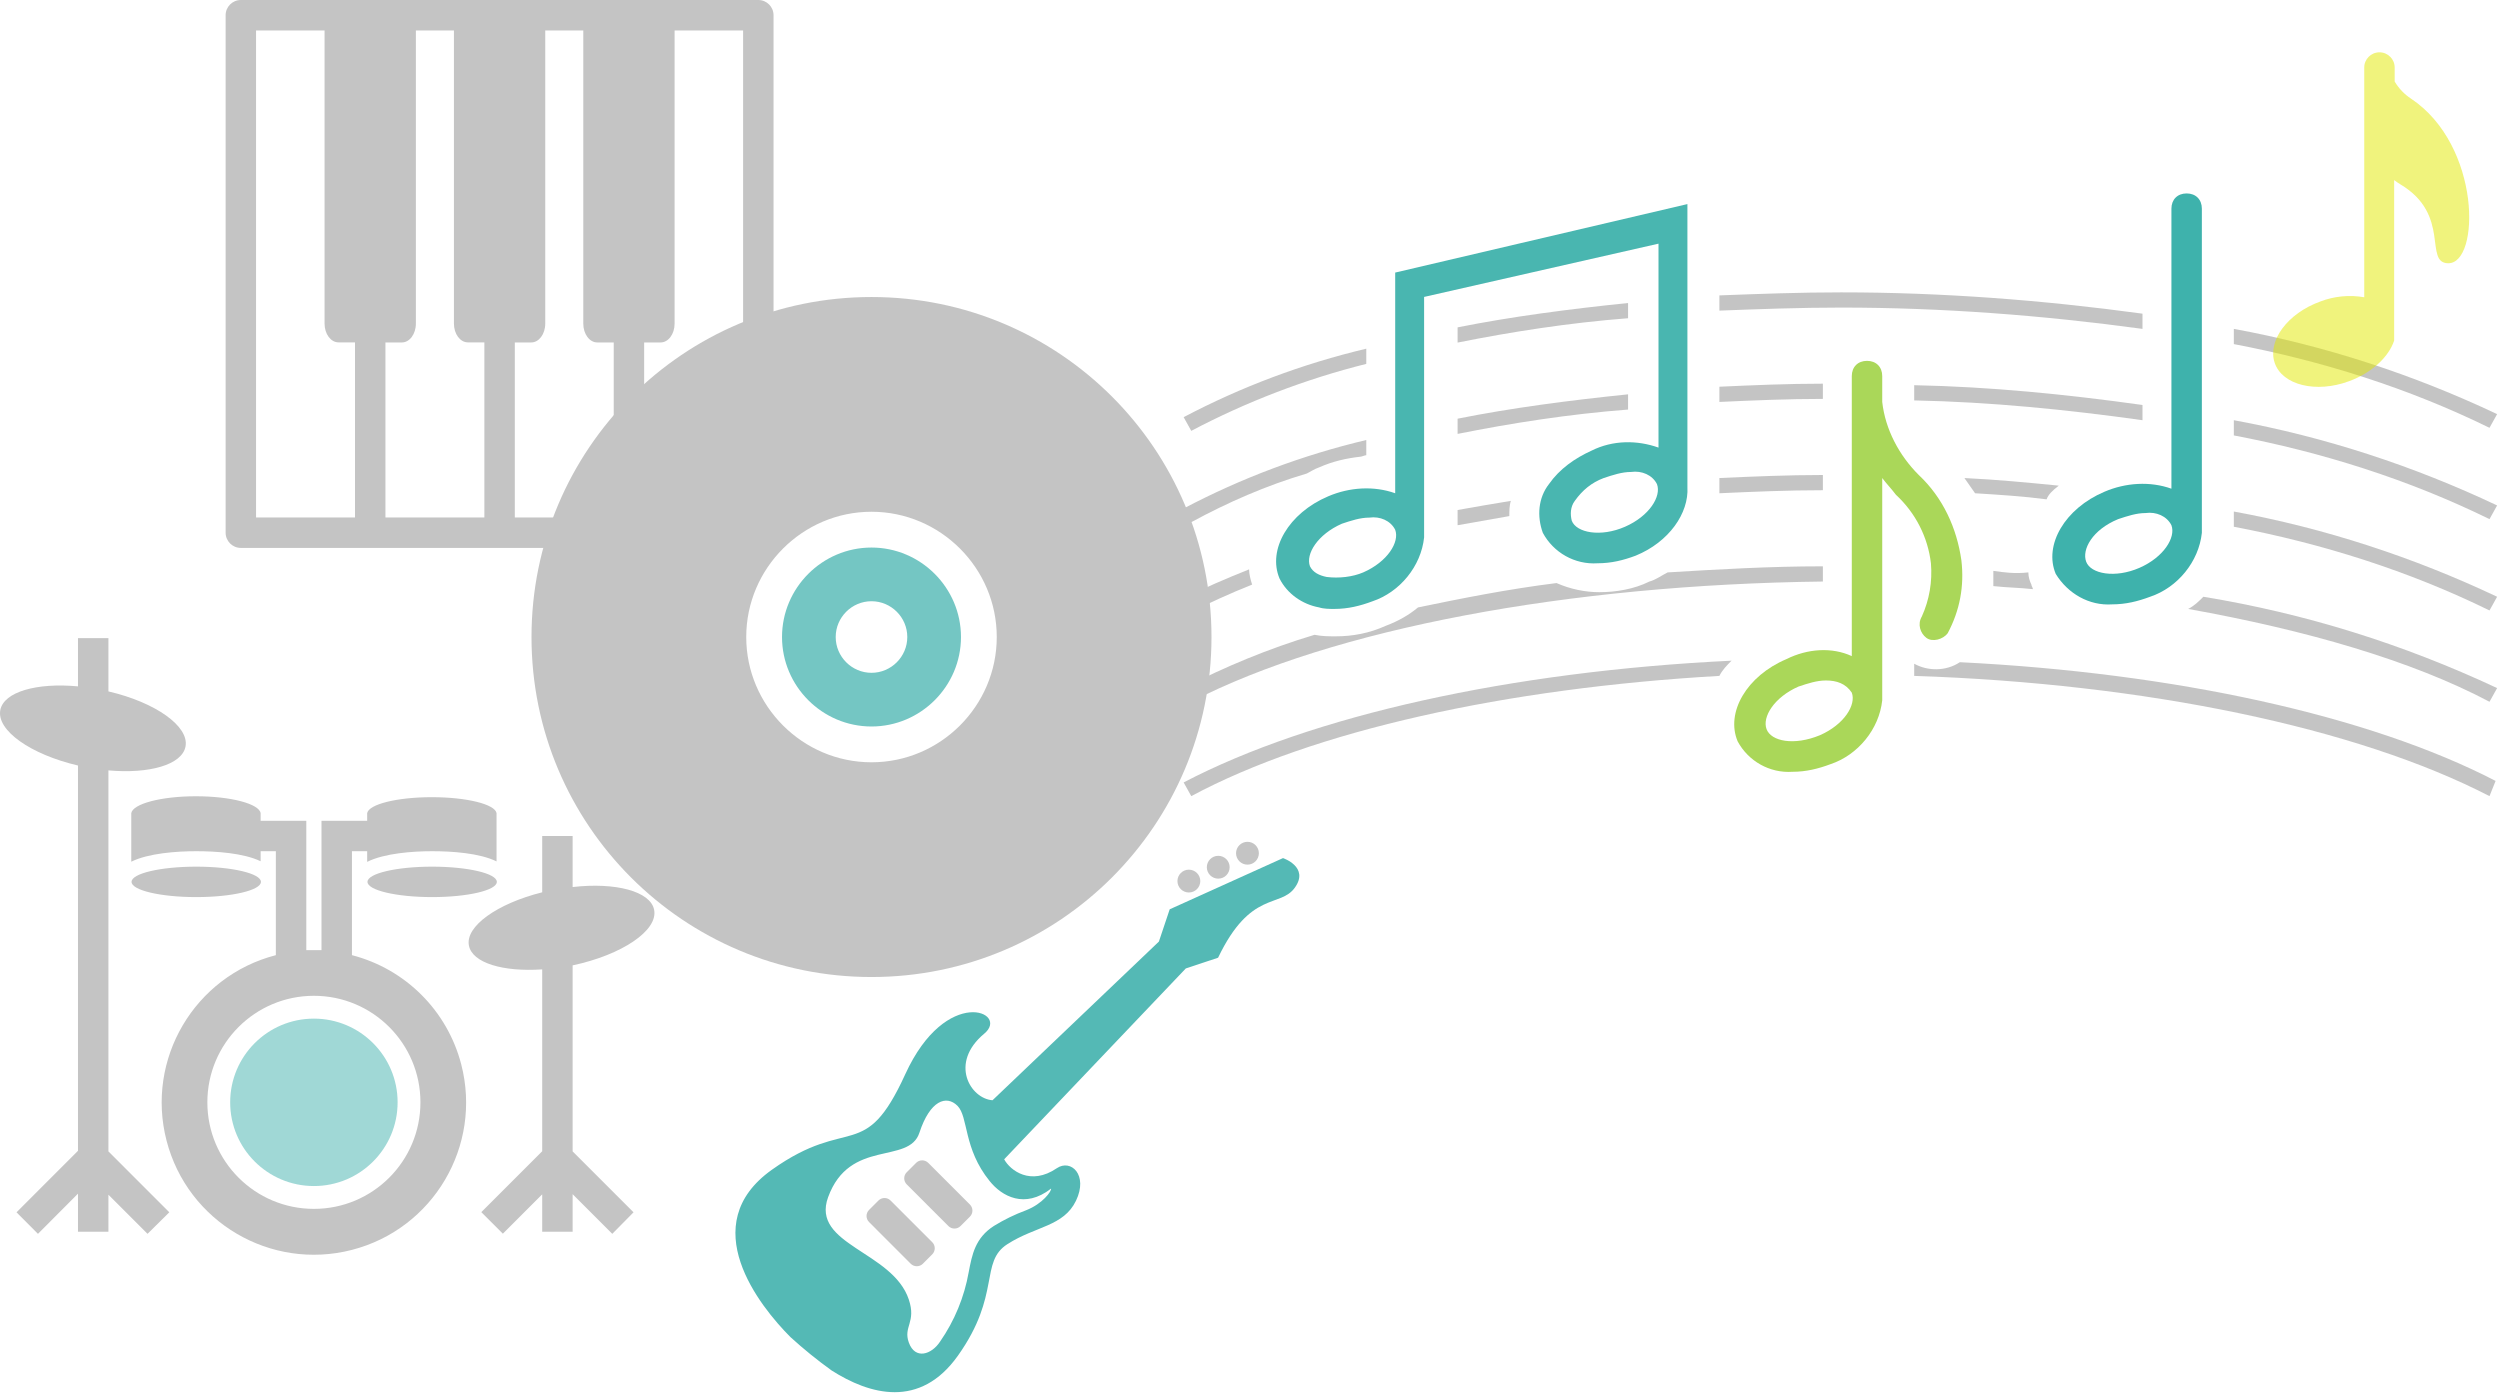 <svg width="498" height="278" viewBox="0 0 498 278" fill="none" xmlns="http://www.w3.org/2000/svg">
<path d="M250.767 169.962C250.767 171.218 249.752 172.237 248.496 172.237C247.239 172.237 246.22 171.218 246.22 169.962C246.22 168.707 247.239 167.689 248.496 167.689C249.752 167.689 250.767 168.707 250.767 169.962Z" fill="#C4C4C4"/>
<path d="M244.946 172.752C244.946 174.008 243.931 175.026 242.674 175.026C241.418 175.026 240.399 174.008 240.399 172.752C240.399 171.496 241.418 170.478 242.674 170.478C243.931 170.478 244.946 171.496 244.946 172.752Z" fill="#C4C4C4"/>
<path d="M239.098 175.511C239.098 176.767 238.079 177.785 236.823 177.785C235.566 177.785 234.547 176.767 234.547 175.511C234.547 174.255 235.566 173.237 236.823 173.237C238.079 173.237 239.098 174.255 239.098 175.511Z" fill="#C4C4C4"/>
<path d="M255.573 170.933L233.003 181.135L230.851 187.562L197.711 219.169C193.314 218.865 189.01 211.771 196.062 205.905C201.199 201.645 188.481 196.157 180.323 214C172.169 231.842 169.184 222.049 153.767 233.009C138.35 243.969 151.297 260.174 157.466 266.357C160.059 268.721 162.789 270.93 165.634 272.981C173.214 277.819 183.251 280.698 190.814 270.057C199.484 257.855 195.074 251.412 200.697 247.819C206.324 244.226 211.871 244.318 214.341 239.179C216.81 234.04 213.327 230.811 210.522 232.705C205.292 236.283 201.23 233.145 200.031 230.932L236.214 192.913L242.644 190.776C249.117 177.254 255 180.923 257.937 176.815C260.878 172.706 255.573 170.933 255.573 170.933ZM209.371 236.768C209.508 237.253 207.704 239.8 204.383 241.089C202.156 241.914 200.022 242.955 198.002 244.196C194.254 246.591 193.636 249.911 192.966 253.413C192.089 258.379 190.144 263.096 187.268 267.239C185.584 269.828 182.294 270.922 181.037 267.433C179.886 264.249 182.554 263.418 181.037 258.87C177.823 249.214 161.497 248.001 164.954 238.497C169.245 226.703 181.037 232.069 183.145 225.642C185.253 219.214 188.512 218.062 190.726 220.275C192.935 222.489 191.859 228.764 197.151 235.283C199.563 238.299 204.123 240.861 209.371 236.768Z" fill="#54B9B5"/>
<path d="M193.204 239.94C193.875 240.609 193.875 241.694 193.204 242.363L191.339 244.228C190.673 244.897 189.588 244.897 188.918 244.228L180.623 235.931C179.953 235.262 179.953 234.178 180.623 233.509L182.488 231.644C183.154 230.975 184.239 230.975 184.909 231.644L193.204 239.94Z" fill="#C4C4C4"/>
<path d="M185.703 247.444C186.369 248.113 186.369 249.198 185.703 249.866L183.838 251.732C183.167 252.401 182.083 252.401 181.412 251.732L173.117 243.435C172.447 242.766 172.447 241.682 173.117 241.013L174.983 239.147C175.653 238.478 176.738 238.478 177.404 239.147L185.703 247.444Z" fill="#C4C4C4"/>
<path d="M151.059 0H47.978C46.302 0 44.944 1.357 44.944 3.032V106.113C44.944 107.787 46.302 109.145 47.978 109.145H151.059C152.73 109.145 154.089 107.787 154.089 106.113V3.032C154.089 1.357 152.73 0 151.059 0ZM118.964 68.215H122.254V102.748C122.249 102.858 122.249 102.97 122.254 103.081H102.55V68.215H105.836C107.353 68.215 108.614 66.548 108.614 64.471V6.064H116.19V64.456C116.19 66.533 117.434 68.215 118.964 68.215ZM80.069 68.215C81.581 68.215 82.842 66.548 82.842 64.471V6.064H90.423V64.456C90.423 66.533 91.662 68.2 93.197 68.2H96.487V103.081H76.779V68.215H80.069ZM51.007 6.064H64.652V64.456C64.652 66.533 65.895 68.2 67.425 68.2H70.715V103.081H51.007V6.064ZM148.025 103.081H128.317C128.326 102.97 128.326 102.858 128.317 102.748V68.215H131.607C133.124 68.215 134.381 66.548 134.381 64.471V6.064H148.025V103.081Z" fill="#C4C4C4"/>
<path d="M173.602 151.847C159.879 151.847 148.651 140.619 148.651 126.895C148.651 113.171 159.879 101.942 173.602 101.942C187.326 101.942 198.554 113.171 198.554 126.895C198.554 140.619 187.326 151.847 173.602 151.847ZM173.602 59.166C136.171 59.166 105.875 89.466 105.875 126.895C105.875 164.323 136.171 194.623 173.602 194.623C211.034 194.623 241.329 164.323 241.329 126.895C241.329 89.466 211.034 59.166 173.602 59.166Z" fill="#C4C4C4"/>
<path d="M173.603 134.024C169.682 134.024 166.472 130.816 166.472 126.894C166.472 122.973 169.682 119.765 173.603 119.765C177.523 119.765 180.733 122.973 180.733 126.894C180.733 130.816 177.523 134.024 173.603 134.024ZM173.603 109.071C163.799 109.071 155.778 117.092 155.778 126.894C155.778 136.697 163.799 144.718 173.603 144.718C183.406 144.718 191.427 136.697 191.427 126.894C191.427 117.092 183.406 109.071 173.603 109.071Z" fill="#74C6C3"/>
<path d="M324.31 78.551C312.487 79.764 300.964 81.279 290.354 83.402V86.434C300.964 84.311 312.487 82.492 324.31 81.583V78.551Z" fill="#C4C4C4"/>
<path d="M410.109 96.742C404.046 96.136 397.678 95.529 391.314 95.226C391.918 96.136 392.827 97.348 393.435 98.258C398.286 98.561 403.137 98.864 407.684 99.47C407.988 98.561 408.896 97.651 410.109 96.742Z" fill="#C4C4C4"/>
<path d="M342.501 80.067C349.169 79.764 356.145 79.46 363.117 79.46V76.429C356.145 76.429 349.169 76.732 342.501 77.035V80.067Z" fill="#C4C4C4"/>
<path d="M324.31 60.36C312.487 61.573 300.964 63.089 290.354 65.211V68.243C300.964 66.121 312.487 64.302 324.31 63.392V60.36Z" fill="#C4C4C4"/>
<path d="M397.074 113.72C397.074 114.629 397.074 115.842 397.074 116.752C399.803 117.055 402.229 117.055 404.954 117.358C404.954 117.055 404.654 116.752 404.654 116.448C404.35 115.842 404.046 114.933 404.046 114.023C401.32 114.326 399.195 114.023 397.074 113.72Z" fill="#C4C4C4"/>
<path d="M290.354 104.625C293.688 104.018 297.326 103.412 300.66 102.805C300.66 101.896 300.66 100.683 300.964 99.774C297.326 100.38 293.688 100.986 290.354 101.593V104.625Z" fill="#C4C4C4"/>
<path d="M426.783 65.514V62.482C406.775 59.754 386.763 58.238 366.756 58.238C358.571 58.238 350.382 58.541 342.501 58.844V61.876C350.382 61.573 358.571 61.27 366.756 61.27C386.763 61.27 406.775 62.786 426.783 65.514Z" fill="#C4C4C4"/>
<path d="M444.978 65.514V68.546C462.56 71.881 479.843 77.338 495.908 85.221L497.425 82.492C480.751 74.61 463.165 68.849 444.978 65.514Z" fill="#C4C4C4"/>
<path d="M363.117 94.619C356.145 94.619 349.169 94.923 342.501 95.226V96.135C342.501 96.439 342.501 96.742 342.501 96.742C342.501 97.348 342.501 97.651 342.501 98.257C349.169 97.955 356.145 97.651 363.117 97.651V94.619Z" fill="#C4C4C4"/>
<path d="M438.91 118.874C438.002 119.784 437.093 120.693 435.881 121.299C459.526 125.544 480.447 131.607 495.908 139.793L497.425 137.065C478.63 128.273 459.227 122.209 438.91 118.874Z" fill="#C4C4C4"/>
<path d="M497.121 155.559C471.958 142.522 433.151 134.033 390.401 131.911C387.676 133.73 384.038 133.73 381.308 132.214V134.639C427.392 136.155 469.533 144.947 495.908 158.591L497.121 155.559Z" fill="#C4C4C4"/>
<path d="M342.501 134.639C343.11 133.427 344.018 132.517 344.927 131.607C300.964 133.73 261.249 142.522 235.782 155.862L237.299 158.591C261.553 145.554 300.056 137.065 342.501 134.639Z" fill="#C4C4C4"/>
<path d="M444.978 101.896V104.928C462.56 108.263 479.843 113.72 495.908 121.603L497.425 118.874C480.751 110.991 463.165 105.231 444.978 101.896Z" fill="#C4C4C4"/>
<path d="M444.978 83.705V86.737C462.56 90.072 479.843 95.529 495.908 103.412L497.425 100.683C480.751 92.8 463.165 87.04 444.978 83.705Z" fill="#C4C4C4"/>
<path d="M363.117 115.842V112.81C352.507 112.81 342.197 113.417 332.191 114.023C330.983 114.629 329.765 115.539 328.557 115.842C325.523 117.358 321.885 117.964 318.551 117.964C315.821 117.964 312.787 117.358 310.062 116.145C300.36 117.358 291.263 119.177 282.474 120.996C280.652 122.512 278.531 123.725 276.106 124.634C272.772 126.15 269.434 126.756 266.1 126.756C264.583 126.756 263.37 126.756 261.853 126.453C252.76 129.182 243.967 132.82 235.782 137.065L237.299 139.793C265.496 125.241 312.487 116.448 363.117 115.842Z" fill="#C4C4C4"/>
<path d="M426.783 83.705V80.673C411.626 78.551 396.465 77.035 381.308 76.732V79.46V79.764C396.465 80.067 411.626 81.583 426.783 83.705Z" fill="#C4C4C4"/>
<path d="M260.341 94.316C260.945 94.013 261.853 93.407 262.766 93.104C265.496 91.891 268.221 91.285 270.951 90.981C271.255 90.981 271.859 90.678 272.163 90.678V87.647C259.428 90.678 247.3 95.226 235.782 101.289L237.299 104.018C244.575 100.077 252.151 96.742 260.341 94.316Z" fill="#C4C4C4"/>
<path d="M272.163 72.487V69.456C259.428 72.487 247.3 77.035 235.782 83.099L237.299 85.827C248.213 80.067 260.036 75.519 272.163 72.487Z" fill="#C4C4C4"/>
<path d="M249.426 116.448C249.122 115.539 248.818 114.326 248.818 113.417C244.271 115.236 240.024 117.055 235.782 119.177L237.299 121.906C240.937 120.087 244.875 118.268 249.426 116.448Z" fill="#C4C4C4"/>
<path d="M355.841 131.304C347.956 134.639 343.714 141.916 346.139 147.676C348.26 151.617 352.507 154.043 357.054 153.74C359.783 153.74 362.209 153.133 364.634 152.224C370.089 150.405 374.336 145.251 374.94 139.49V139.187V95.226C375.849 96.439 376.762 97.348 377.67 98.561C381.612 102.199 384.038 107.05 384.642 112.204C384.946 115.842 384.338 119.48 382.825 122.815C381.917 124.331 382.521 126.15 383.734 127.06C384.946 127.969 387.067 127.363 387.976 126.15C390.401 121.603 391.314 116.752 390.706 111.598C389.797 105.231 387.067 99.167 382.217 94.62C378.274 90.678 375.549 85.524 374.94 80.067V74.913C374.94 73.094 373.728 71.881 371.911 71.881C370.089 71.881 368.877 73.094 368.877 74.913V130.698C364.939 128.879 360.083 129.182 355.841 131.304ZM368.877 137.974C369.79 140.4 367.364 144.341 362.509 146.463C357.358 148.586 352.811 147.676 351.899 145.251C350.99 142.825 353.416 138.884 358.266 136.762C360.083 136.155 361.905 135.549 363.722 135.549C365.847 135.549 367.664 136.155 368.877 137.974Z" fill="#AAD759"/>
<path d="M420.724 120.39C423.449 120.39 425.875 119.784 428.3 118.874C433.759 117.055 438.002 111.901 438.61 106.14V105.837V41.563C438.61 39.744 437.398 38.531 435.576 38.531C433.759 38.531 432.547 39.744 432.547 41.563V97.348C428.3 95.832 423.449 96.136 419.207 97.955C411.322 101.289 407.08 108.566 409.505 114.326C411.93 118.267 416.173 120.693 420.724 120.39ZM421.932 103.412C423.753 102.806 425.575 102.199 427.392 102.199C429.513 101.896 431.634 102.806 432.547 104.625C433.455 107.05 431.03 110.991 426.179 113.114C421.328 115.236 416.477 114.326 415.569 111.901C414.656 109.475 416.781 105.534 421.932 103.412Z" fill="#3EB2AC"/>
<path d="M318.247 112.204C320.976 112.204 323.402 111.598 325.827 110.688C332.495 107.959 336.438 102.199 336.133 97.045C336.133 96.742 336.133 96.742 336.133 96.439V40.653L277.923 54.297V98.258C273.68 96.742 268.83 97.045 264.583 98.864C256.702 102.199 252.456 109.475 254.881 115.236C256.398 118.267 259.428 120.39 262.766 120.996C263.674 121.299 264.887 121.299 265.796 121.299C268.525 121.299 270.951 120.693 273.376 119.784C278.831 117.965 283.078 112.81 283.682 107.05V106.747V59.148L330.374 48.536V89.162C326.127 87.647 321.281 87.647 317.034 89.769C313.7 91.285 310.666 93.407 308.545 96.439C306.424 99.167 306.12 102.806 307.332 106.14C309.453 110.082 313.7 112.507 318.247 112.204ZM271.555 114.023C269.434 114.933 266.704 115.236 264.279 114.933C262.766 114.629 261.553 114.023 260.945 112.81C260.036 110.385 262.462 106.444 267.313 104.321C269.129 103.715 270.951 103.108 272.772 103.108C274.893 102.806 277.014 103.715 277.923 105.534C278.831 107.959 276.406 111.901 271.555 114.023ZM313.7 99.774C315.213 97.651 317.034 96.136 319.459 95.226C321.281 94.62 323.098 94.013 324.915 94.013C327.04 93.71 329.161 94.62 330.07 96.439C330.983 98.864 328.557 102.806 323.702 104.928C318.855 107.05 314.004 106.14 313.092 103.715C312.787 102.502 312.787 100.986 313.7 99.774Z" fill="#49B6B0"/>
<path d="M480.279 19.652C478.948 18.78 477.832 17.613 477.02 16.241V13.451C477.02 11.777 475.662 10.42 473.991 10.42C472.315 10.42 470.957 11.777 470.957 13.451V59.216C468.024 58.7 465.008 58.988 462.225 60.05C455.646 62.43 451.615 67.918 453.132 72.314C454.645 76.71 461.348 78.377 467.927 75.937C472.474 74.27 475.839 71.101 476.915 67.842V35.872C477.325 36.192 477.757 36.486 478.202 36.751C488.314 42.815 482.749 52.395 487.692 52.441C494.043 52.486 494.303 29.005 480.279 19.652Z" fill="#E2E700" fill-opacity="0.51"/>
<path d="M51.978 175.669C51.978 177.344 46.209 178.701 39.092 178.701C31.974 178.701 26.206 177.344 26.206 175.669C26.206 173.995 31.974 172.638 39.092 172.638C46.209 172.638 51.978 173.995 51.978 175.669Z" fill="#C4C4C4"/>
<path d="M98.969 175.669C98.969 177.344 93.201 178.701 86.084 178.701C78.971 178.701 73.202 177.344 73.202 175.669C73.202 173.995 78.971 172.638 86.084 172.638C93.201 172.638 98.969 173.995 98.969 175.669Z" fill="#C4C4C4"/>
<path d="M130.306 181.248C129.592 177.549 122.633 175.715 114.069 176.7V166.529H108.005V177.746C99.031 179.99 92.65 184.538 93.409 188.358C94.074 191.814 100.2 193.633 108.005 193.102V229.332L95.878 241.46L100.169 245.75L108.005 237.912V245.355H114.069V237.882L121.967 245.78L126.196 241.49L114.069 229.362V192.299C123.876 190.222 131.109 185.356 130.306 181.248Z" fill="#C4C4C4"/>
<path d="M21.598 137.727V127.115H15.534V136.726C7.319 135.953 0.757 137.817 0.06 141.44C-0.716 145.503 6.124 150.293 15.534 152.491V229.241L3.288 241.49L7.561 245.78L15.534 237.776V245.355H21.598V237.988L29.39 245.78L33.725 241.49L21.598 229.362V153.462C29.756 154.189 36.256 152.34 36.953 148.717C37.729 144.685 30.969 139.91 21.598 137.727Z" fill="#C4C4C4"/>
<path d="M79.204 219.585C79.204 228.794 71.738 236.26 62.531 236.26C53.318 236.26 45.852 228.794 45.852 219.585C45.852 210.376 53.318 202.91 62.531 202.91C71.738 202.91 79.204 210.376 79.204 219.585Z" fill="#74C6C3" fill-opacity="0.68"/>
<path d="M86.084 169.56C89.938 169.56 95.486 169.909 98.912 171.592V161.981C98.621 160.207 92.954 158.798 86.026 158.798C79.099 158.798 73.458 160.207 73.141 161.981V163.497H64.043V189.267H61.014V163.497H51.916V161.981C51.629 160.116 45.958 158.615 39.03 158.615C32.102 158.615 26.466 160.116 26.149 161.981V171.652C29.558 169.955 35.242 169.56 39.092 169.56C42.942 169.56 48.489 169.909 51.916 171.562V169.56H54.95V190.267C38.735 194.454 28.989 210.99 33.174 227.202C37.359 243.415 53.896 253.164 70.107 248.978C86.322 244.792 96.068 228.256 91.883 212.043C89.126 201.364 80.787 193.025 70.107 190.267V169.56H73.141V171.683C76.549 169.97 82.234 169.56 86.084 169.56ZM83.751 219.585C83.751 231.306 74.248 240.808 62.531 240.808C50.809 240.808 41.306 231.306 41.306 219.585C41.306 207.864 50.809 198.363 62.531 198.363C74.248 198.363 83.751 207.864 83.751 219.585Z" fill="#C4C4C4"/>
</svg>
